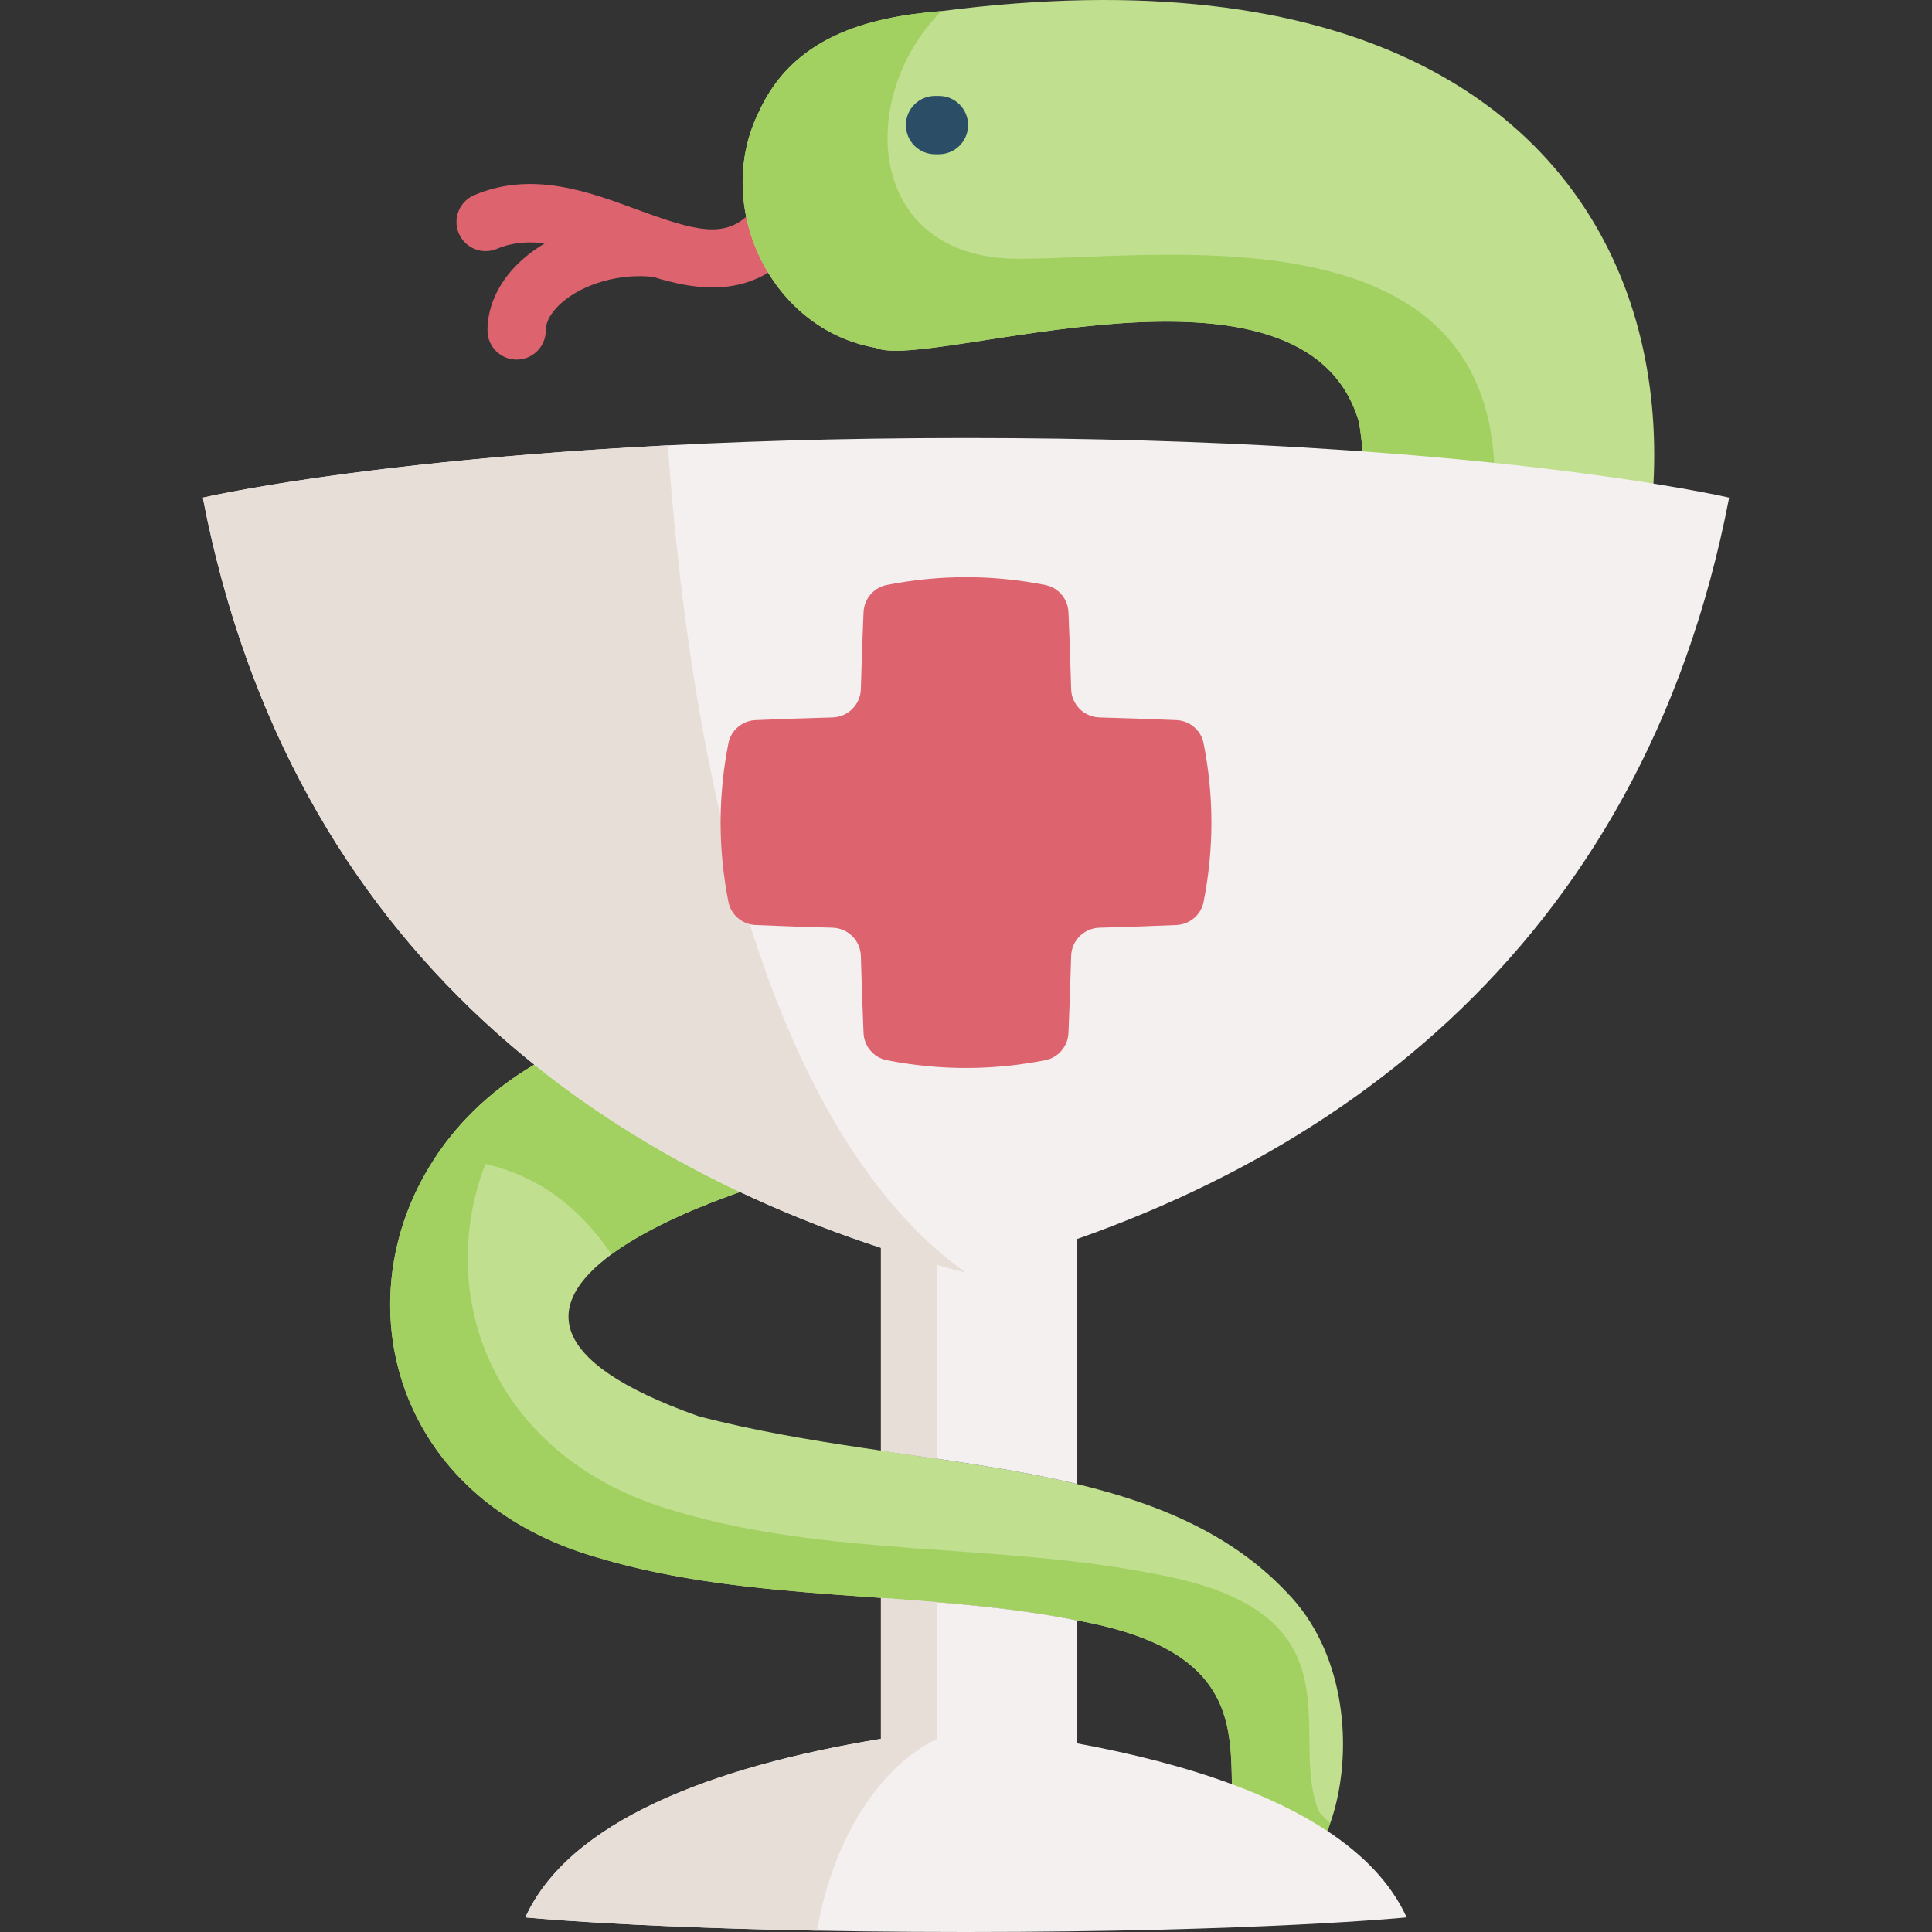 <svg id="Capa_1" enable-background="new 0 0 512 512" height="512" viewBox="0 0 512 512" width="512" xmlns="http://www.w3.org/2000/svg"><rect x="0" y="0" width="512" height="512" fill="#333333" stroke="none"/><g><path d="m209.567 56.619c-3.017-3.017-7.909-3.017-10.927 0-6.562 6.562-14.092 4.719-29.707-1.049-13.109-4.843-27.966-10.332-43.249-3.866-3.93 1.662-5.768 6.196-4.105 10.126 1.663 3.931 6.197 5.768 10.126 4.105 4.033-1.706 8.269-1.989 12.666-1.447-2.083 1.239-4.023 2.632-5.771 4.168-6.072 5.337-9.416 12.055-9.416 18.917 0 4.267 3.459 7.726 7.726 7.726s7.726-3.459 7.726-7.726c0-3.176 2.609-5.943 4.165-7.31 5.836-5.129 15.531-7.86 24.292-6.879 5.113 1.589 10.447 2.796 15.753 2.796 7.172 0 14.29-2.203 20.721-8.635 3.017-3.016 3.017-7.909 0-10.926z" fill="#dd636e"/><path d="m185.124 375.312c57.695 15.132 120.744 9.367 156.009 46.795 30.026 30.85 8.297 95.699-12.188 70.212-8.369-20.567 12.548-52.847-43.562-62.894-40.68-8.173-86.023-4.395-126.755-16.583-54.319-15.307-67.948-68.195-43.614-105.602 6.701-10.304 16.284-19.445 28.688-26.29 10.86-6.567 23.13-12.352 36.182-17.756 59.332-24.56 134.722-41.04 166.468-85.272 12.311-17.118 18.076-38.395 13.835-65.91-14.288-49.923-114.187-13.505-128.073-19.825-28.174-4.91-43.346-37.839-30.942-62.667 8.894-19.465 28.194-25.013 48.318-26.578 216.062-27.957 221.065 150.564 142.37 230.555-45.59 41.38-97.81 55.112-159.478 72.261-2.028.556-4.066 1.122-6.114 1.698-18.395 3.778-48.092 13.073-64.242 24.962-17.037 12.548-19.034 27.978 23.098 42.894z" fill="#c0df8f"/><path d="m394.65 144.056c-3.16 20.052-21.534 30.222-48.297 33.866 12.311-17.118 18.076-38.395 13.835-65.91-14.289-49.923-114.188-13.505-128.074-19.825-28.174-4.91-43.346-37.839-30.942-62.667 8.894-19.465 28.194-25.013 48.318-26.578-22.625 22.625-20.175 65.632 20.392 65.632 40.556 0 139.148-15.914 124.768 75.482z" fill="#a2d162"/><path d="m232.382 305.758c-2.028.556-4.066 1.122-6.114 1.698-18.395 3.778-48.092 13.073-64.242 24.962-14.885-22.162-34.597-25.61-47.011-25.178 6.701-10.304 16.284-19.445 28.688-26.29 10.86-6.567 23.13-12.352 36.182-17.756z" fill="#a2d162"/><g><path d="m349.48 479.999c-8.369-20.566 12.557-52.85-43.559-62.902-40.682-8.164-86.027-4.386-126.757-16.577-65.078-18.346-71.741-90.605-24.707-125.594-3.711 1.94-7.303 3.944-10.75 6.027-57.444 31.714-54.365 112.358 14.919 131.89 40.73 12.191 86.075 8.414 126.757 16.577 56.116 10.053 35.19 42.336 43.559 62.902 9.229 11.478 18.708 4.627 23.597-9.186-1.019-.836-2.04-1.87-3.059-3.137z" fill="#a2d162"/></g><path d="m233.452 305.46c18.127-5.044 35.431-9.789 51.993-15.07v102.905c-16.305-3.922-33.969-6.248-51.993-8.873z" fill="#f5f0f0"/><path d="m372.776 508.13s-38.91 3.87-116.781 3.87c-77.861 0-116.77-3.87-116.77-3.87 11.508-25.333 49.111-39.908 94.227-47.32v-37.345c17.674 1.256 35.194 2.594 51.931 5.96.021 0 .041.01.062.01v32.569c14.864 2.738 28.771 6.3 41.02 10.829 9.542 3.52 18.076 7.638 25.281 12.394 9.696 6.402 16.974 13.988 21.03 22.903z" fill="#f5f0f0"/><path d="m248.326 301.322v85.262c-4.91-.731-9.882-1.431-14.874-2.162v-78.962c5.023-1.4 9.985-2.769 14.874-4.138z" fill="#e8ded8"/><path d="m248.326 424.597v36.213c-15.018 7.247-27.587 26.28-31.787 50.83-51.55-.947-77.315-3.51-77.315-3.51 11.508-25.333 49.111-39.908 94.227-47.32v-37.345c4.973.35 9.934.71 14.875 1.132z" fill="#e8ded8"/><path d="m256 116.074c134.855 0 202.243 15.801 202.243 15.801-23.175 120.092-107.434 180.907-202.243 205.42-94.809-24.513-179.068-85.328-202.243-205.419 0 0 67.388-15.802 202.243-15.802z" fill="#f5f0f0"/><path d="m256.005 337.298c-94.814-24.519-179.067-85.334-202.248-205.418 0 0 41.061-9.625 123.235-13.855 9.192 128.102 42.049 193.045 79.013 219.273z" fill="#e8ded8"/><path d="m248.829 40.873h-1.03c-4.267 0-7.726-3.459-7.726-7.726s3.459-7.726 7.726-7.726h1.03c4.267 0 7.726 3.459 7.726 7.726s-3.458 7.726-7.726 7.726z" fill="#2b4d66"/><g><path d="m311.76 190.84c-6.795-.292-13.59-.528-20.385-.712-4.107-.111-7.401-3.405-7.512-7.512-.184-6.795-.419-13.59-.712-20.385-.151-3.515-2.67-6.522-6.121-7.203-14.02-2.766-28.04-2.766-42.059 0-3.452.681-5.97 3.688-6.121 7.203-.292 6.795-.528 13.59-.712 20.385-.111 4.107-3.405 7.401-7.512 7.512-6.795.184-13.59.419-20.385.712-3.515.151-6.522 2.67-7.203 6.121-2.766 14.02-2.766 28.04 0 42.059.681 3.452 3.688 5.97 7.203 6.121 6.795.292 13.59.528 20.385.712 4.107.111 7.401 3.405 7.512 7.512.184 6.795.419 13.59.712 20.385.151 3.515 2.67 6.522 6.121 7.203 14.02 2.766 28.04 2.766 42.059 0 3.452-.681 5.97-3.688 6.121-7.203.292-6.795.528-13.59.712-20.385.111-4.107 3.405-7.401 7.512-7.512 6.795-.184 13.59-.419 20.385-.712 3.515-.151 6.522-2.67 7.203-6.121 2.766-14.02 2.766-28.04 0-42.059-.681-3.451-3.688-5.97-7.203-6.121z" fill="#dd636e"/></g></g></svg>